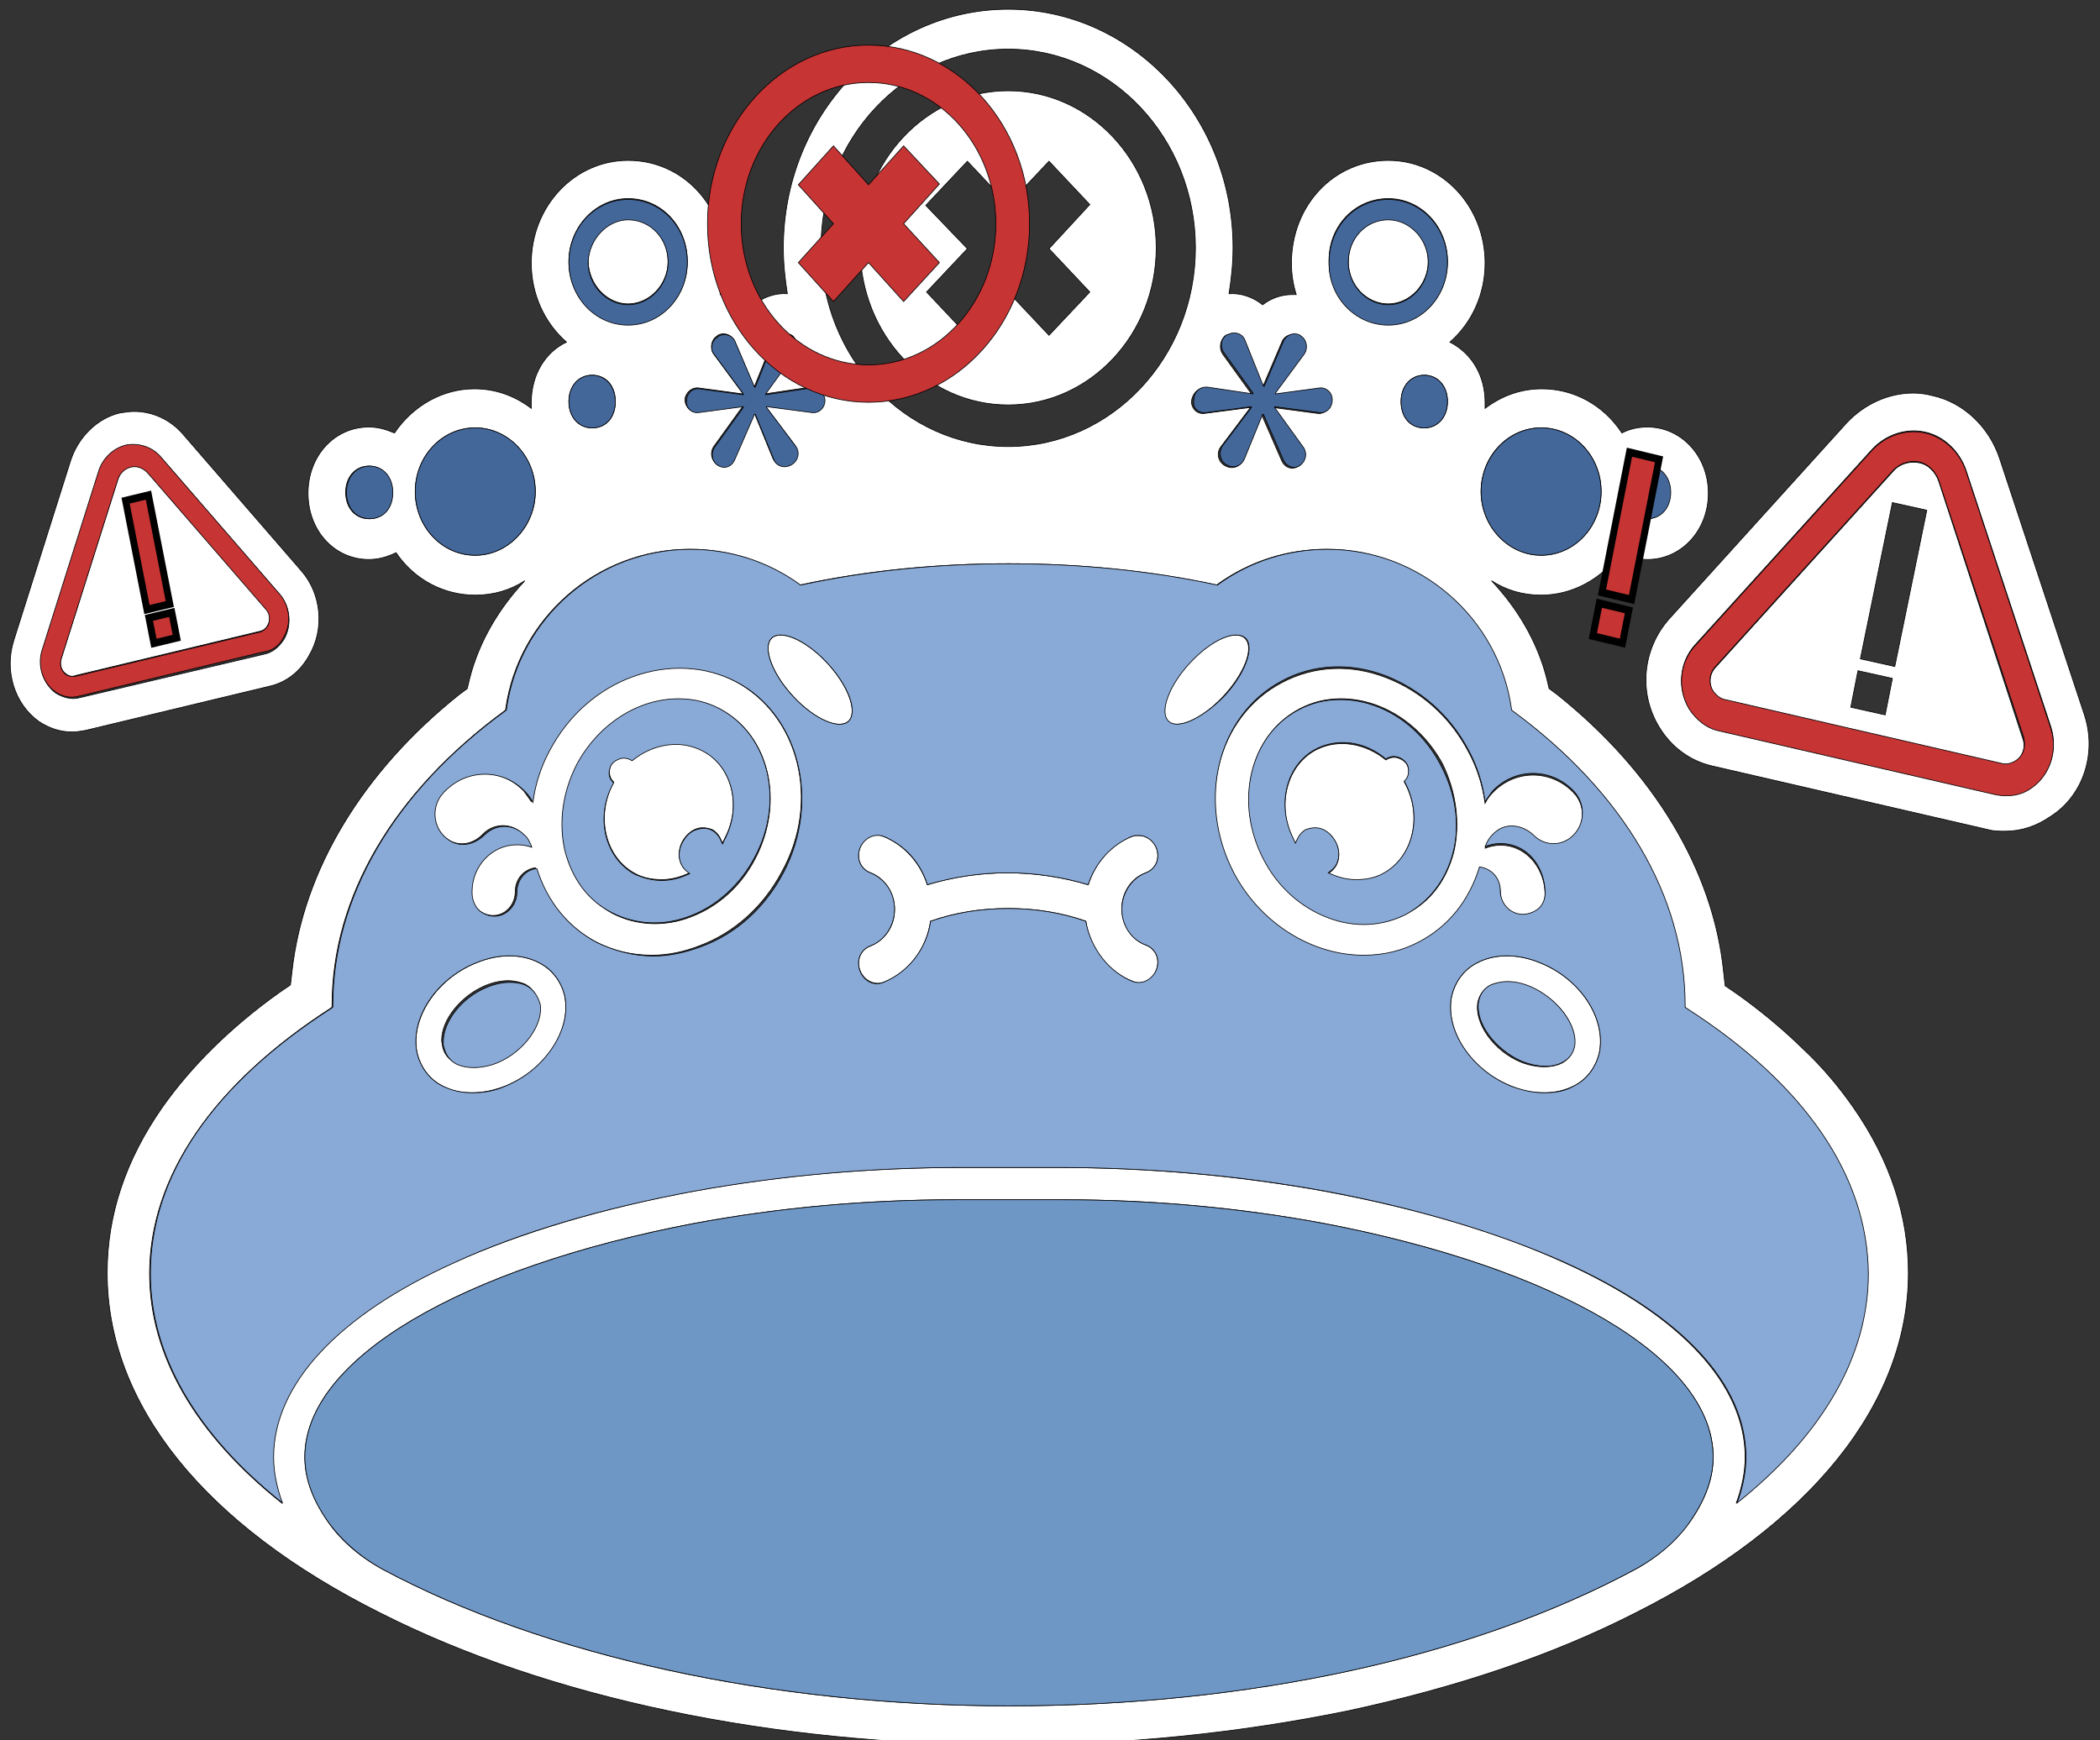 <svg width="3000" height="2487" xmlns="http://www.w3.org/2000/svg" xml:space="preserve" version="1.1">

 <rect width="100%" height="100%" fill="#333333" stroke="none"/>

 <g>
  <title>Layer 1</title>
  <g stroke="null" id="svg_1">
   <path stroke="null" id="svg_2" fill="#FFFFFF" d="m1778.629,912.344c-12.574,-13.348 -48.011,1.213 -78.875,33.976c-30.864,32.762 -44.581,69.165 -32.007,83.726c12.574,13.348 48.011,-1.213 78.875,-33.976c30.864,-32.762 45.724,-70.378 32.007,-83.726z" class="st0"/>
   <path stroke="null" id="svg_3" fill="#FFFFFF" d="m2006.108,1117.412c5.716,-4.854 8.002,-12.134 5.716,-19.415c-1.143,-7.281 -6.859,-12.134 -13.717,-14.561c-5.716,-2.427 -12.574,-1.213 -18.29,2.427c-29.721,-24.268 -68.587,-30.335 -99.451,-14.561c-42.295,21.842 -57.155,80.086 -33.15,127.409l3.429,7.281l3.429,-7.281c2.286,-4.854 6.859,-9.707 11.431,-12.134c6.859,-3.64 13.717,-3.64 21.719,-1.213c9.145,2.427 16.004,9.707 20.576,18.201c8.002,14.561 5.716,31.549 -5.716,41.256l-4.572,3.64l5.716,2.427c11.431,4.854 22.862,7.281 34.293,7.281c13.717,0 26.292,-3.64 37.723,-8.494c43.438,-24.268 58.299,-83.726 30.864,-132.263c0,0 0,0 0,0z" class="st0"/>
   <path stroke="null" id="svg_4" fill="#FFFFFF" d="m1636.884,1247.248c10.288,-3.64 17.147,-13.348 17.147,-24.268c0,-16.988 -12.574,-29.122 -27.435,-29.122c-3.429,0 -5.716,0 -9.145,1.213c-29.721,10.921 -52.583,36.403 -62.871,69.165c-36.579,-10.921 -75.445,-16.988 -115.454,-16.988c-40.009,0 -78.875,6.067 -114.311,16.988c-10.288,-31.549 -33.15,-57.031 -62.871,-69.165c-17.147,-7.281 -35.436,7.281 -35.436,27.909c0,10.921 6.859,20.628 17.147,24.268c19.433,7.281 34.293,27.909 34.293,52.177c0,24.268 -13.717,43.683 -34.293,52.177c-10.288,3.64 -17.147,13.348 -17.147,24.268c0,19.415 18.29,33.976 35.436,27.909c35.436,-13.348 61.728,-47.323 67.443,-87.366c34.293,-12.134 72.016,-18.201 110.882,-18.201c38.866,0 76.588,6.067 110.882,18.201c5.716,40.043 32.007,72.805 67.443,86.153c17.147,7.281 35.436,-7.281 35.436,-27.909c0,-10.921 -6.859,-20.628 -17.147,-24.268c-19.433,-7.281 -34.293,-27.909 -34.293,-52.177c0,-23.055 13.717,-43.683 34.293,-50.964z" class="st0"/>
   <path stroke="null" id="svg_5" fill="#FFFFFF" d="m770.407,1375.871c-25.148,-13.348 -58.299,-13.348 -90.306,0c-57.155,23.055 -93.735,80.086 -84.59,127.409c4.572,20.628 17.147,38.829 36.579,48.537c12.574,7.281 26.292,9.707 42.295,9.707c16.004,0 32.007,-3.64 48.011,-9.707c57.155,-23.055 93.735,-78.872 84.59,-127.409c-4.572,-21.842 -18.29,-38.829 -36.579,-48.537zm-62.871,140.757l0,0c-21.719,8.494 -43.438,9.707 -58.299,1.213c-9.145,-4.854 -14.86,-12.134 -17.147,-23.055c0,-2.427 -1.143,-4.854 -1.143,-8.494c0,-29.122 27.435,-63.098 61.728,-77.659c11.431,-4.854 22.862,-7.281 33.15,-7.281c9.145,0 18.29,2.427 24.005,4.854c9.145,4.854 14.86,12.134 17.147,23.055c8.002,31.549 -20.576,71.592 -59.442,87.366z" class="st0"/>
   <path stroke="null" id="svg_6" fill="#FFFFFF" d="m2143.281,1275.157c0,25.482 26.292,43.683 51.44,27.909c8.002,-4.854 12.574,-14.561 12.574,-24.268c0,-30.335 -17.147,-58.244 -44.581,-67.952c-14.86,-4.854 -28.578,-3.64 -41.152,1.213c0,-1.213 1.143,-1.213 1.143,-2.427c3.429,-8.494 9.145,-15.774 18.29,-21.842c16.004,-10.921 36.579,-6.067 50.297,8.494c16.004,15.774 41.152,15.774 57.155,-1.213c16.004,-16.988 16.004,-43.683 1.143,-60.671c0,0 -1.143,0 -1.143,-1.213c0,0 0,-1.213 -1.143,-1.213c-32.007,-32.762 -83.447,-32.762 -115.454,1.213c-4.572,4.854 -8.002,9.707 -10.288,14.561c-3.429,-25.482 -11.431,-50.964 -24.005,-74.019c-26.292,-49.75 -67.443,-86.153 -117.74,-105.568c-50.297,-19.415 -102.88,-16.988 -148.604,7.281c-92.592,48.537 -123.456,171.092 -68.587,274.233c37.723,71.592 110.882,117.702 185.184,117.702c28.578,0 56.012,-7.281 80.018,-19.415c41.152,-21.842 70.873,-58.244 85.733,-105.568c16.004,0 29.721,14.561 29.721,32.762zm-66.3,-58.244c-10.288,40.043 -33.15,71.592 -67.443,88.58c-33.15,16.988 -73.159,19.415 -110.882,4.854c-38.866,-14.561 -72.016,-44.897 -92.592,-83.726c-42.295,-81.299 -20.576,-175.946 50.297,-213.562c18.29,-9.707 37.723,-14.561 59.442,-14.561c58.299,0 114.311,36.403 145.175,93.433c19.433,40.043 25.148,84.939 16.004,124.982z" class="st0"/>
   <path stroke="null" id="svg_7" fill="#FFFFFF" d="m1049.326,973.015c-44.581,-23.055 -97.164,-26.695 -147.461,-7.281c-50.297,18.201 -92.592,55.817 -118.883,105.568c-12.574,24.268 -20.576,48.537 -24.005,74.019c-3.429,-4.854 -6.859,-9.707 -10.288,-14.561c-32.007,-33.976 -83.447,-33.976 -115.454,-1.213c0,0 0,1.213 -1.143,1.213c0,0 -1.143,0 -1.143,1.213c-18.29,20.628 -13.717,57.031 13.717,70.378c16.004,7.281 33.15,2.427 45.724,-10.921c16.004,-15.774 41.152,-15.774 57.155,1.213c4.572,4.854 6.859,9.707 9.145,14.561c0,1.213 1.143,1.213 1.143,2.427c-6.859,-2.427 -13.717,-3.64 -21.719,-3.64c-35.436,0 -62.871,30.335 -64.014,66.738l0,2.427c0,10.921 4.572,21.842 14.86,27.909c24.005,14.561 49.154,-3.64 49.154,-29.122c0,-18.201 12.574,-31.549 28.578,-33.976c14.86,46.11 44.581,83.726 85.733,105.568c25.148,13.348 52.583,19.415 81.161,19.415c22.862,0 45.724,-4.854 67.443,-13.348c49.154,-18.201 91.449,-55.817 117.74,-105.568c56.012,-100.714 25.148,-224.483 -67.443,-273.019zm29.721,253.605c-20.576,40.043 -53.726,69.165 -92.592,83.726c-37.723,14.561 -77.731,12.134 -110.882,-4.854c-33.15,-18.201 -57.155,-48.537 -67.443,-88.58c-10.288,-40.043 -3.429,-84.939 17.147,-123.769c29.721,-57.031 86.876,-93.433 145.175,-93.433c21.719,0 41.152,4.854 59.442,14.561c68.587,36.403 91.449,131.049 49.154,212.349z" class="st0"/>
   <path stroke="null" id="svg_8" fill="#FFFFFF" d="m1101.909,912.344c-12.574,13.348 1.143,50.964 32.007,83.726c30.864,32.762 65.157,47.323 78.875,33.976c12.574,-13.348 -1.143,-50.964 -32.007,-83.726s-66.3,-47.323 -78.875,-33.976z" class="st0"/>
   <path stroke="null" id="svg_9" fill="#FFFFFF" d="m1440.269,578.654c116.597,0 211.475,-100.714 211.475,-224.483c0,-123.769 -94.878,-224.483 -211.475,-224.483c-116.597,0 -211.475,100.714 -211.475,224.483c0,123.769 94.878,224.483 211.475,224.483zm-58.299,-348.252l58.299,61.884l58.299,-61.884l58.299,61.884l-58.299,63.098l58.299,61.884l-58.299,61.884l-58.299,-61.884l-58.299,61.884l-58.299,-61.884l58.299,-61.884l-59.442,-61.884l59.442,-63.098z" class="st0"/>
   <path stroke="null" id="svg_10" fill="#FFFFFF" d="m2575.377,1498.426c-28.578,-27.909 -60.585,-54.604 -94.878,-78.872l-16.004,-10.921l-2.286,-20.628c-14.86,-144.397 -99.451,-285.154 -237.767,-395.575l-11.431,-8.494l-3.429,-14.561c-13.717,-53.39 -42.295,-100.714 -78.875,-139.543c20.576,13.348 44.581,20.628 70.873,20.628c44.581,0 86.876,-23.055 113.168,-60.671c11.431,6.067 25.148,9.707 38.866,9.707c48.011,0 86.876,-41.256 86.876,-94.647s-38.866,-94.647 -86.876,-94.647c-12.574,0 -25.148,2.427 -36.579,8.494c-26.292,-40.043 -68.587,-63.098 -114.311,-63.098c-29.721,0 -57.155,9.707 -81.161,27.909c0,-2.427 0,-6.067 0,-8.494c0,-38.829 -19.433,-70.378 -50.297,-86.153c32.007,-27.909 50.297,-69.165 50.297,-112.848c0,-81.299 -61.728,-146.824 -138.316,-146.824c-77.731,0 -138.316,64.311 -138.316,146.824c0,15.774 2.286,30.335 6.859,44.897c-2.286,0 -3.429,0 -5.716,0c-14.86,0 -29.721,4.854 -42.295,14.561c-13.717,-10.921 -30.864,-16.988 -48.011,-15.774c3.429,-21.842 5.716,-43.683 5.716,-65.525c0,-188.08 -144.032,-340.971 -321.214,-340.971c-177.182,0 -321.214,152.891 -321.214,340.971c0,21.842 2.286,43.683 5.716,65.525c-17.147,-1.213 -34.293,4.854 -48.011,15.774c-12.574,-9.707 -27.435,-14.561 -42.295,-14.561c-2.286,0 -3.429,0 -5.716,0c4.572,-14.561 6.859,-30.335 6.859,-44.897c0,-82.513 -60.585,-146.824 -138.316,-146.824c-76.588,0 -138.316,65.525 -138.316,146.824c0,43.683 18.29,84.939 50.297,112.848c-30.864,14.561 -50.297,47.323 -50.297,86.153c0,2.427 0,4.854 0,8.494c-24.005,-18.201 -51.44,-27.909 -81.161,-27.909c-45.724,0 -88.019,24.268 -114.311,63.098c-11.431,-4.854 -22.862,-8.494 -36.579,-8.494c-49.154,0 -86.876,41.256 -86.876,94.647s37.723,94.647 86.876,94.647c13.717,0 26.292,-3.64 38.866,-9.707c26.292,38.829 68.587,60.671 113.168,60.671c26.292,0 50.297,-7.281 70.873,-20.628c-36.579,38.829 -65.157,86.153 -78.875,139.543l-3.429,14.561l-11.431,8.494c-138.316,110.421 -222.906,251.178 -238.91,395.575l-2.286,19.415l-16.004,10.921c-69.73,49.75 -125.742,105.568 -166.894,163.812c-52.583,75.232 -78.875,154.104 -78.875,236.617c0,188.08 138.316,360.386 390.943,486.581c240.053,121.342 558.98,188.08 896.198,188.08c166.894,0 330.359,-16.988 484.678,-48.537c153.177,-32.762 291.493,-78.872 410.376,-139.543c251.484,-126.196 390.943,-299.715 390.943,-486.581c0,-81.299 -26.292,-161.385 -78.875,-236.617c-19.433,-27.909 -43.438,-57.031 -72.016,-83.726zm-222.906,-832.406c19.433,0 33.15,15.774 33.15,37.616c0,21.842 -13.717,37.616 -33.15,37.616c-20.576,0 -33.15,-15.774 -33.15,-37.616c0,-21.842 13.717,-37.616 33.15,-37.616zm-1825.545,75.232c-19.433,0 -33.15,-15.774 -33.15,-37.616c0,-21.842 13.717,-37.616 33.15,-37.616c19.433,0 33.15,15.774 33.15,37.616c1.143,21.842 -12.574,37.616 -33.15,37.616zm1674.655,-129.836c48.011,0 85.733,41.256 85.733,91.007c0,49.75 -37.723,91.007 -85.733,91.007c-46.867,0 -85.733,-41.256 -85.733,-91.007c0,-50.964 38.866,-91.007 85.733,-91.007zm-218.334,-327.623c46.867,0 84.59,40.043 84.59,89.793c0,49.75 -37.723,89.793 -84.59,89.793c-46.867,0 -84.59,-40.043 -84.59,-89.793c-1.143,-49.75 36.579,-89.793 84.59,-89.793zm84.59,290.007c0,21.842 -13.717,37.616 -33.15,37.616c-20.576,0 -33.15,-15.774 -33.15,-37.616c0,-21.842 13.717,-37.616 33.15,-37.616c19.433,0 33.15,15.774 33.15,37.616zm-347.505,-19.415c1.143,0 2.286,0 2.286,0l65.157,9.707l0,-1.213l-41.152,-57.031c-5.716,-8.494 -3.429,-20.628 4.572,-26.695l1.143,0c9.145,-4.854 19.433,-1.213 24.005,8.494l26.292,65.525l1.143,0l27.435,-64.311c3.429,-9.707 14.86,-13.348 24.005,-8.494l1.143,1.213c9.145,4.854 11.431,18.201 4.572,25.482l-41.152,55.817l0,1.213l62.871,-8.494c10.288,-1.213 18.29,7.281 18.29,16.988c0,10.921 -9.145,19.415 -18.29,18.201l-64.014,-8.494l0,1.213l41.152,57.031c5.716,8.494 3.429,20.628 -4.572,25.482l0,0c-9.145,6.067 -19.433,2.427 -24.005,-7.281l-28.578,-65.525l-1.143,0l-26.292,64.311c-3.429,9.707 -14.86,13.348 -24.005,8.494l-2.286,-1.213c-9.145,-6.067 -11.431,-18.201 -4.572,-26.695l41.152,-54.604l0,-1.213l-65.157,8.494c-10.288,1.213 -18.29,-7.281 -18.29,-16.988c1.143,-10.921 9.145,-19.415 18.29,-19.415zm-280.062,-484.155c147.461,0 267.488,127.409 267.488,283.94c0,156.531 -120.026,283.94 -267.488,283.94c-147.461,0 -267.488,-127.409 -267.488,-283.94c0,-156.531 120.026,-283.94 267.488,-283.94zm-442.383,484.155l62.871,8.494l0,-1.213l-41.152,-55.817c-5.716,-8.494 -3.429,-20.628 4.572,-25.482l1.143,-1.213c9.145,-4.854 19.433,-1.213 24.005,8.494l27.435,64.311l1.143,0l26.292,-65.525c3.429,-9.707 14.86,-13.348 24.005,-8.494l1.143,0c9.145,4.854 11.431,16.988 4.572,26.695l-41.152,57.031l0,1.213l65.157,-9.707c0,0 1.143,0 2.286,0c9.145,0 17.147,7.281 17.147,18.201c0,10.921 -9.145,19.415 -18.29,16.988l-65.157,-8.494l0,1.213l41.152,54.604c5.716,8.494 4.572,20.628 -4.572,26.695l-2.286,1.213c-9.145,4.854 -19.433,1.213 -24.005,-8.494l-26.292,-64.311l-1.143,0l-28.578,65.525c-4.572,9.707 -16.004,13.348 -24.005,7.281l0,0c-8.002,-6.067 -10.288,-16.988 -4.572,-25.482l41.152,-57.031l0,-1.213l-64.014,8.494c-10.288,1.213 -18.29,-7.281 -18.29,-18.201c1.143,-8.494 9.145,-16.988 19.433,-15.774zm-100.594,-270.593c48.011,0 84.59,40.043 84.59,89.793c0,49.75 -37.723,89.793 -84.59,89.793c-46.867,0 -84.59,-40.043 -84.59,-89.793c0,-48.537 37.723,-89.793 84.59,-89.793zm-18.29,290.007c0,21.842 -12.574,37.616 -33.15,37.616c-19.433,0 -33.15,-15.774 -33.15,-37.616c0,-21.842 13.717,-37.616 33.15,-37.616c20.576,0 33.15,15.774 33.15,37.616zm-200.044,219.629c-48.011,0 -85.733,-41.256 -85.733,-91.007c0,-49.75 37.723,-91.007 85.733,-91.007c46.867,0 85.733,41.256 85.733,91.007c0,49.75 -38.866,91.007 -85.733,91.007zm1738.669,1376.018c-19.433,29.122 -48.011,54.604 -81.161,72.805c-234.337,126.196 -553.265,195.361 -895.054,195.361c-338.36,0 -664.146,-71.592 -895.054,-195.361c-33.15,-18.201 -61.728,-42.47 -81.161,-72.805c-19.433,-29.122 -29.721,-58.244 -29.721,-87.366c0,-140.757 225.193,-270.593 555.551,-333.69c123.456,-23.055 249.198,-33.976 373.797,-33.976l153.177,0c125.742,0 250.341,10.921 373.797,33.976c330.359,63.098 555.551,192.934 555.551,333.69c0,29.122 -10.288,58.244 -29.721,87.366zm62.871,-21.842c8.002,-21.842 12.574,-43.683 12.574,-65.525c0,-103.141 -91.449,-202.641 -258.343,-277.873c-94.878,-43.683 -211.475,-77.659 -341.79,-101.927c-126.885,-23.055 -254.913,-33.976 -382.942,-33.976l-137.173,0c-128.028,0 -257.2,10.921 -382.942,33.976c-130.314,24.268 -246.912,59.458 -341.79,101.927c-166.894,75.232 -258.343,173.519 -258.343,277.873c0,21.842 4.572,43.683 12.574,65.525c-123.456,-98.287 -188.613,-211.135 -188.613,-327.623c0,-138.33 90.306,-270.593 259.486,-379.8l1.143,-1.213l0,-2.427c0,-155.318 88.019,-304.568 246.912,-421.057l1.143,-1.213l0,-1.213c18.29,-129.836 130.314,-228.123 262.915,-228.123c56.012,0 109.738,16.988 155.463,49.75l1.143,1.213l1.143,0c96.021,-20.628 195.472,-30.335 297.208,-30.335c100.594,0 201.187,9.707 297.208,30.335l1.143,0l1.143,-1.213c45.724,-32.762 99.451,-49.75 155.463,-49.75c131.458,0 244.625,98.287 262.915,228.123l0,1.213l1.143,1.213c158.892,115.275 246.912,265.739 246.912,421.057l0,2.427l1.143,1.213c170.323,109.208 259.486,240.257 259.486,379.8c1.143,116.488 -64.014,229.336 -186.327,327.623z" class="st0"/>
   <path stroke="null" id="svg_11" fill="#FFFFFF" d="m1002.458,1071.302c-30.864,-15.774 -69.73,-10.921 -99.451,14.561c-5.716,-3.64 -11.431,-4.854 -18.29,-2.427c-6.859,2.427 -12.574,8.494 -13.717,14.561c-1.143,7.281 0,14.561 5.716,19.415c0,0 0,0 0,0c-26.292,48.537 -12.574,107.994 30.864,131.049c11.431,6.067 24.005,8.494 37.723,8.494c11.431,0 22.862,-2.427 34.293,-7.281l5.716,-2.427l-4.572,-3.64c-11.431,-8.494 -13.717,-26.695 -5.716,-41.256c4.572,-8.494 12.574,-15.774 20.576,-18.201c6.859,-2.427 14.86,-1.213 21.719,1.213c4.572,2.427 9.145,7.281 11.431,12.134l3.429,7.281l3.429,-7.281c25.148,-47.323 9.145,-104.354 -33.15,-126.196z" class="st0"/>
   <path stroke="null" id="svg_12" fill="#FFFFFF" d="m1983.246,434.257c30.864,0 57.155,-27.909 57.155,-60.671c0,-32.762 -26.292,-60.671 -57.155,-60.671c-32.007,0 -57.155,26.695 -57.155,60.671c0,33.976 26.292,60.671 57.155,60.671z" class="st0"/>
   <path stroke="null" id="svg_13" fill="#FFFFFF" d="m897.292,434.257c30.864,0 57.155,-27.909 57.155,-60.671c0,-33.976 -25.148,-60.671 -57.155,-60.671c-30.864,0 -57.155,27.909 -57.155,60.671c1.143,33.976 27.435,60.671 57.155,60.671z" class="st0"/>
   <path stroke="null" id="svg_14" fill="#FFFFFF" d="m2200.437,1375.871c-32.007,-13.348 -65.157,-13.348 -90.306,0c-19.433,9.707 -32.007,27.909 -36.579,48.537c-9.145,48.537 27.435,104.354 84.59,127.409c16.004,7.281 32.007,9.707 48.011,9.707c16.004,0 29.721,-3.64 42.295,-9.707c19.433,-9.707 32.007,-27.909 36.579,-48.537c9.145,-48.537 -27.435,-104.354 -84.59,-127.409zm48.011,120.129c-2.286,9.707 -8.002,18.201 -17.147,23.055c-14.86,7.281 -36.579,7.281 -58.299,-1.213c-38.866,-15.774 -67.443,-55.817 -61.728,-86.153c2.286,-9.707 8.002,-18.201 17.147,-23.055c6.859,-3.64 14.86,-4.854 24.005,-4.854c10.288,0 21.719,2.427 33.15,7.281c40.009,15.774 68.587,54.604 62.871,84.939z" class="st0"/>
   <path stroke="null" id="svg_15" fill="#44679A" d="m678.958,611.416c-48.011,0 -85.733,41.256 -85.733,91.007c0,49.75 37.723,91.007 85.733,91.007c46.867,0 85.733,-41.256 85.733,-91.007c0,-50.964 -38.866,-91.007 -85.733,-91.007z" class="st1"/>
   <path stroke="null" id="svg_16" fill="#44679A" d="m812.702,573.8c0,21.842 13.717,37.616 33.15,37.616c20.576,0 33.15,-15.774 33.15,-37.616c0,-21.842 -13.717,-37.616 -33.15,-37.616c-19.433,0 -33.15,15.774 -33.15,37.616z" class="st1"/>
   <path stroke="null" id="svg_17" fill="#44679A" d="m897.292,464.592c46.867,0 84.59,-40.043 84.59,-89.793c0,-50.964 -37.723,-89.793 -84.59,-89.793c-46.867,0 -84.59,40.043 -84.59,89.793c0,49.75 37.723,89.793 84.59,89.793zm0,-150.464c32.007,0 57.155,26.695 57.155,60.671c0,32.762 -26.292,60.671 -57.155,60.671c-30.864,0 -57.155,-27.909 -57.155,-60.671c1.143,-32.762 27.435,-60.671 57.155,-60.671z" class="st1"/>
   <path stroke="null" id="svg_18" fill="#44679A" d="m997.886,589.574l64.014,-8.494l0,1.213l-41.152,57.031c-5.716,8.494 -3.429,20.628 4.572,25.482l0,0c9.145,6.067 19.433,2.427 24.005,-7.281l28.578,-65.525l1.143,0l26.292,64.311c3.429,9.707 14.86,13.348 24.005,8.494l2.286,-1.213c9.145,-6.067 11.431,-18.201 4.572,-26.695l-41.152,-54.604l0,-1.213l65.157,8.494c10.288,1.213 18.29,-7.281 18.29,-16.988c0,-9.707 -8.002,-18.201 -17.147,-18.201c-1.143,0 -2.286,0 -2.286,0l-65.157,9.707l0,-1.213l41.152,-57.031c5.716,-8.494 3.429,-20.628 -4.572,-26.695l-1.143,0c-9.145,-4.854 -19.433,-1.213 -24.005,8.494l-26.292,65.525l-1.143,0l-27.435,-64.311c-3.429,-9.707 -14.86,-13.348 -24.005,-8.494l-1.143,1.213c-9.145,4.854 -11.431,18.201 -4.572,25.482l41.152,55.817l0,1.213l-62.871,-8.494c-10.288,-1.213 -18.29,7.281 -18.29,16.988c-1.143,9.707 6.859,18.201 17.147,16.988z" class="st1"/>
   <path stroke="null" id="svg_19" fill="#44679A" d="m528.068,666.02c-19.433,0 -33.15,15.774 -33.15,37.616c0,21.842 13.717,37.616 33.15,37.616c20.576,0 33.15,-15.774 33.15,-37.616c0,-21.842 -13.717,-37.616 -33.15,-37.616z" class="st1"/>
   <path stroke="null" id="svg_20" fill="#44679A" d="m2201.58,793.429c48.011,0 85.733,-41.256 85.733,-91.007c0,-49.75 -37.723,-91.007 -85.733,-91.007c-46.867,0 -85.733,41.256 -85.733,91.007c0,49.75 38.866,91.007 85.733,91.007z" class="st1"/>
   <path stroke="null" id="svg_21" fill="#44679A" d="m2001.536,573.8c0,21.842 12.574,37.616 33.15,37.616c19.433,0 33.15,-15.774 33.15,-37.616c0,-21.842 -13.717,-37.616 -33.15,-37.616c-19.433,0 -33.15,15.774 -33.15,37.616z" class="st1"/>
   <path stroke="null" id="svg_22" fill="#44679A" d="m1983.246,464.592c46.867,0 84.59,-40.043 84.59,-89.793c0,-49.75 -37.723,-89.793 -84.59,-89.793c-48.011,0 -84.59,40.043 -84.59,89.793c-1.143,49.75 37.723,89.793 84.59,89.793zm0,-150.464c30.864,0 57.155,27.909 57.155,60.671c0,32.762 -26.292,60.671 -57.155,60.671c-30.864,0 -57.155,-27.909 -57.155,-60.671c0,-33.976 25.148,-60.671 57.155,-60.671z" class="st1"/>
   <path stroke="null" id="svg_23" fill="#44679A" d="m1722.617,589.574l65.157,-8.494l0,1.213l-41.152,54.604c-5.716,8.494 -4.572,20.628 4.572,26.695l2.286,1.213c9.145,4.854 19.433,1.213 24.005,-8.494l26.292,-64.311l1.143,0l28.578,65.525c4.572,9.707 16.004,13.348 24.005,7.281l0,0c8.002,-6.067 10.288,-16.988 4.572,-25.482l-41.152,-57.031l0,-1.213l64.014,8.494c10.288,1.213 18.29,-7.281 18.29,-18.201c0,-10.921 -9.145,-18.201 -18.29,-16.988l-62.871,8.494l0,-1.213l41.152,-55.817c5.716,-8.494 3.429,-20.628 -4.572,-25.482l-1.143,-1.213c-9.145,-4.854 -19.433,-1.213 -24.005,8.494l-27.435,64.311l-1.143,0l-26.292,-65.525c-3.429,-9.707 -14.86,-13.348 -24.005,-8.494l-1.143,0c-9.145,4.854 -11.431,16.988 -4.572,26.695l41.152,57.031l0,1.213l-65.157,-9.707c0,0 -1.143,0 -2.286,0c-9.145,0 -17.147,7.281 -17.147,18.201c-2.286,12.134 6.859,19.415 17.147,18.201z" class="st1"/>
   <path stroke="null" id="svg_24" fill="#44679A" d="m2353.613,741.252c19.433,0 33.15,-15.774 33.15,-37.616c0,-21.842 -13.717,-37.616 -33.15,-37.616c-19.433,0 -33.15,15.774 -33.15,37.616c-1.143,21.842 12.574,37.616 33.15,37.616z" class="st1"/>
   <path stroke="null" id="svg_25" fill="#6F97C6" d="m1891.797,1748.391c-123.456,-23.055 -249.198,-33.976 -373.797,-33.976l-153.177,0c-125.742,0 -250.341,10.921 -373.797,33.976c-330.359,63.098 -555.551,192.934 -555.551,333.69c0,29.122 10.288,58.244 29.721,87.366c19.433,29.122 48.011,54.604 81.161,72.805c230.908,123.769 557.837,195.361 895.054,195.361c342.933,0 660.717,-69.165 895.054,-195.361c33.15,-18.201 61.728,-42.47 81.161,-72.805c19.433,-29.122 29.721,-58.244 29.721,-87.366c0,-141.97 -226.336,-270.593 -555.551,-333.69z" class="st2"/>
   <path stroke="null" id="svg_26" fill="#89A9D6" d="m752.117,1408.633c-6.859,-3.64 -14.86,-4.854 -24.005,-4.854c-10.288,0 -21.719,2.427 -33.15,7.281c-35.436,14.561 -61.728,48.537 -61.728,77.659c0,3.64 0,6.067 1.143,8.494c2.286,9.707 8.002,18.201 17.147,23.055c14.86,7.281 36.579,7.281 58.299,-1.213l0,0c38.866,-15.774 67.443,-55.817 61.728,-84.939c-4.572,-13.348 -10.288,-20.628 -19.433,-25.482z" class="st3"/>
   <path stroke="null" id="svg_27" fill="#89A9D6" d="m1028.75,1013.058c-18.29,-9.707 -37.723,-14.561 -59.442,-14.561c-58.299,0 -114.311,36.403 -145.175,93.433c-20.576,40.043 -26.292,83.726 -17.147,123.769c10.288,40.043 33.15,71.592 67.443,88.58c33.15,16.988 73.159,19.415 110.882,4.854c38.866,-14.561 72.016,-44.897 92.592,-83.726c43.438,-80.086 20.576,-174.732 -49.154,-212.349zm6.859,185.653l-3.429,7.281l-3.429,-7.281c-2.286,-4.854 -6.859,-9.707 -11.431,-12.134c-6.859,-3.64 -13.717,-3.64 -21.719,-1.213c-9.145,2.427 -16.004,9.707 -20.576,18.201c-8.002,14.561 -5.716,31.549 5.716,41.256l4.572,3.64l-5.716,2.427c-11.431,4.854 -22.862,7.281 -34.293,7.281c-13.717,0 -26.292,-3.64 -37.723,-8.494c-43.438,-23.055 -58.299,-82.513 -30.864,-131.049c0,0 0,0 0,0c-5.716,-4.854 -8.002,-12.134 -5.716,-19.415c1.143,-7.281 6.859,-12.134 13.717,-14.561c5.716,-2.427 12.574,-1.213 18.29,2.427c29.721,-24.268 68.587,-30.335 99.451,-14.561c42.295,20.628 58.299,77.659 33.15,126.196z" class="st3"/>
   <path stroke="null" id="svg_28" fill="#89A9D6" d="m1914.659,999.71c-21.719,0 -41.152,4.854 -59.442,14.561c-69.73,36.403 -92.592,132.263 -50.297,213.562c20.576,40.043 53.726,69.165 92.592,83.726c37.723,14.561 77.731,12.134 110.882,-4.854c33.15,-18.201 57.155,-48.537 67.443,-88.58c10.288,-40.043 3.429,-84.939 -17.147,-123.769c-29.721,-58.244 -85.733,-94.647 -144.032,-94.647zm60.585,248.751c-11.431,6.067 -24.005,8.494 -37.723,8.494c-11.431,0 -22.862,-2.427 -34.293,-7.281l-5.716,-2.427l4.572,-3.64c11.431,-8.494 13.717,-26.695 5.716,-41.256c-4.572,-8.494 -12.574,-15.774 -20.576,-18.201c-6.859,-2.427 -14.86,-1.213 -21.719,1.213c-4.572,2.427 -9.145,7.281 -11.431,12.134l-3.429,7.281l-3.429,-7.281c-24.005,-48.537 -9.145,-105.568 33.15,-127.409c30.864,-15.774 69.73,-10.921 99.451,14.561c5.716,-3.64 11.431,-4.854 18.29,-2.427c6.859,2.427 12.574,8.494 13.717,14.561c1.143,7.281 0,14.561 -5.716,19.415c0,0 0,0 0,0c27.435,49.75 12.574,109.208 -30.864,132.263z" class="st3"/>
   <path stroke="null" id="svg_29" fill="#89A9D6" d="m2186.719,1409.846c-11.431,-4.854 -22.862,-7.281 -33.15,-7.281c-9.145,0 -18.29,2.427 -24.005,4.854c-9.145,4.854 -14.86,12.134 -17.147,23.055c-5.716,30.335 22.862,69.165 61.728,86.153c21.719,8.494 43.438,9.707 58.299,1.213c9.145,-4.854 14.86,-12.134 17.147,-23.055c4.572,-29.122 -24.005,-67.952 -62.871,-84.939z" class="st3"/>
   <path stroke="null" id="svg_30" fill="#89A9D6" d="m2408.483,1440.182l-1.143,-1.213l0,-2.427c0,-155.318 -88.019,-304.568 -246.912,-421.057l-1.143,-1.213l0,-1.213c-18.29,-129.836 -130.314,-228.123 -262.915,-228.123c-56.012,0 -109.738,16.988 -155.463,49.75l-1.143,1.213l-1.143,0c-96.021,-20.628 -195.472,-30.335 -297.208,-30.335c-101.737,0 -201.187,9.707 -297.208,30.335l-1.143,0l-1.143,-1.213c-45.724,-32.762 -99.451,-49.75 -155.463,-49.75c-132.601,0 -244.625,98.287 -262.915,228.123l0,1.213l-1.143,1.213c-158.892,115.275 -246.912,265.739 -246.912,421.057l0,2.427l-1.143,1.213c-170.323,109.208 -259.486,240.257 -259.486,379.8c0,116.488 65.157,229.336 188.613,327.623c-8.002,-21.842 -12.574,-43.683 -12.574,-65.525c0,-103.141 91.449,-202.641 258.343,-277.873c94.878,-43.683 211.475,-77.659 341.79,-101.927c126.885,-23.055 254.913,-33.976 382.942,-33.976l137.173,0c128.028,0 257.2,10.921 382.942,33.976c130.314,24.268 246.912,59.458 341.79,101.927c166.894,75.232 258.343,173.519 258.343,277.873c0,21.842 -4.572,43.683 -12.574,65.525c123.456,-98.287 187.47,-211.135 187.47,-327.623c-1.143,-139.543 -90.306,-270.593 -260.629,-379.8zm-1686.086,111.635c-16.004,7.281 -32.007,9.707 -48.011,9.707c-16.004,0 -29.721,-3.64 -42.295,-9.707c-19.433,-9.707 -32.007,-27.909 -36.579,-48.537c-9.145,-48.537 27.435,-104.354 84.59,-127.409c32.007,-13.348 65.157,-13.348 90.306,0c19.433,9.707 32.007,27.909 36.579,48.537c9.145,47.323 -28.578,104.354 -84.59,127.409zm396.659,-304.568c-26.292,49.75 -67.443,87.366 -117.74,105.568c-22.862,8.494 -45.724,13.348 -67.443,13.348c-28.578,0 -56.012,-7.281 -81.161,-19.415c-41.152,-21.842 -70.873,-58.244 -85.733,-105.568c-16.004,1.213 -28.578,15.774 -28.578,33.976c0,24.268 -25.148,43.683 -49.154,29.122c-9.145,-4.854 -14.86,-16.988 -14.86,-27.909l0,-2.427c0,-36.403 28.578,-66.738 64.014,-66.738c8.002,0 14.86,1.213 21.719,3.64c-1.143,-1.213 -1.143,-1.213 -1.143,-2.427c-2.286,-4.854 -4.572,-10.921 -9.145,-14.561c-16.004,-16.988 -41.152,-16.988 -57.155,-1.213c-12.574,12.134 -29.721,18.201 -45.724,10.921c-28.578,-13.348 -33.15,-49.75 -13.717,-70.378c0,0 0,0 1.143,-1.213c0,0 0,-1.213 1.143,-1.213c32.007,-32.762 83.447,-32.762 115.454,1.213c4.572,4.854 8.002,9.707 10.288,14.561c3.429,-25.482 11.431,-50.964 24.005,-74.019c26.292,-49.75 68.587,-87.366 118.883,-105.568c50.297,-18.201 102.88,-15.774 147.461,7.281c90.306,47.323 121.17,171.092 67.443,273.019zm93.735,-217.202c-12.574,13.348 -48.011,-1.213 -78.875,-33.976c-30.864,-32.762 -44.581,-70.378 -32.007,-83.726c12.574,-13.348 48.011,1.213 78.875,33.976s44.581,69.165 32.007,83.726zm424.094,320.343c10.288,3.64 17.147,13.348 17.147,24.268c0,19.415 -18.29,33.976 -35.436,27.909c-34.293,-13.348 -60.585,-47.323 -67.443,-86.153c-34.293,-12.134 -72.016,-18.201 -110.882,-18.201c-38.866,0 -76.588,6.067 -110.882,18.201c-5.716,40.043 -32.007,72.805 -67.443,87.366c-17.147,7.281 -35.436,-7.281 -35.436,-27.909c0,-10.921 6.859,-20.628 17.147,-24.268c19.433,-7.281 34.293,-27.909 34.293,-52.177c0,-24.268 -13.717,-43.683 -34.293,-52.177c-10.288,-3.64 -17.147,-13.348 -17.147,-24.268c0,-19.415 18.29,-33.976 35.436,-27.909c29.721,12.134 52.583,36.403 62.871,69.165c36.579,-10.921 75.445,-16.988 114.311,-16.988c40.009,0 78.875,6.067 115.454,16.988c10.288,-31.549 33.15,-57.031 62.871,-69.165c3.429,-1.213 5.716,-1.213 9.145,-1.213c13.717,0 27.435,12.134 27.435,29.122c0,10.921 -6.859,20.628 -17.147,24.268c-19.433,7.281 -34.293,27.909 -34.293,52.177c0,23.055 13.717,43.683 34.293,50.964zm32.007,-320.343c-12.574,-13.348 1.143,-50.964 32.007,-83.726c30.864,-32.762 65.157,-47.323 78.875,-33.976c12.574,13.348 -1.143,50.964 -32.007,83.726c-32.007,31.549 -66.3,47.323 -78.875,33.976zm358.936,315.489c-25.148,13.348 -51.44,19.415 -80.018,19.415c-74.302,0 -147.461,-46.11 -185.184,-117.702c-53.726,-103.141 -22.862,-225.696 68.587,-274.233c44.581,-24.268 98.307,-26.695 148.604,-7.281c49.154,19.415 91.449,55.817 117.74,105.568c12.574,23.055 20.576,48.537 24.005,74.019c3.429,-4.854 6.859,-9.707 10.288,-14.561c32.007,-33.976 83.447,-33.976 115.454,-1.213c0,0 1.143,1.213 1.143,1.213c0,0 0,0 1.143,1.213c14.86,16.988 14.86,43.683 -1.143,60.671c-16.004,16.988 -41.152,16.988 -57.155,1.213c-13.717,-13.348 -34.293,-18.201 -50.297,-8.494c-9.145,6.067 -14.86,13.348 -18.29,21.842c0,1.213 -1.143,1.213 -1.143,2.427c12.574,-4.854 26.292,-6.067 41.152,-1.213c27.435,8.494 44.581,37.616 44.581,67.952c0,9.707 -4.572,19.415 -12.574,24.268c-25.148,15.774 -51.44,-2.427 -51.44,-27.909c0,-18.201 -12.574,-31.549 -29.721,-33.976c-14.86,48.537 -44.581,84.939 -85.733,106.781zm257.2,157.745c-4.572,20.628 -17.147,38.829 -36.579,48.537c-12.574,7.281 -26.292,9.707 -42.295,9.707c-16.004,0 -32.007,-3.64 -48.011,-9.707c-56.012,-23.055 -93.735,-78.872 -84.59,-127.409c4.572,-20.628 17.147,-38.829 36.579,-48.537c25.148,-13.348 58.299,-13.348 90.306,0c57.155,23.055 93.735,78.872 84.59,127.409z" class="st3"/>
   <path stroke="null" id="svg_31" fill="#FFFFFF" d="m2977.751,1021.552l-121.17,-366.453c-14.86,-44.897 -51.44,-80.086 -96.021,-89.793c-9.145,-2.427 -18.29,-3.64 -27.435,-3.64c-35.436,0 -69.73,15.774 -94.878,42.47l-253.77,280.3c-37.723,42.47 -44.581,105.568 -13.717,155.318c17.147,27.909 43.438,47.323 74.302,54.604l394.373,91.007c8.002,2.427 17.147,2.427 25.148,2.427c22.862,0 44.581,-7.281 64.014,-20.628c46.867,-29.122 67.443,-89.793 49.154,-145.61zm-75.445,103.141c-14.86,10.921 -33.15,13.348 -51.44,9.707l-394.373,-91.007c-18.29,-3.64 -33.15,-15.774 -43.438,-31.549c-17.147,-27.909 -13.717,-65.525 8.002,-89.793l253.77,-280.3c19.433,-20.628 48.011,-30.335 75.445,-24.268c27.435,6.067 49.154,27.909 58.299,54.604l121.17,366.453c10.288,32.762 -1.143,67.952 -27.435,86.153z" class="st0"/>
   <path stroke="null" id="svg_32" fill="#FFFFFF" d="m2769.705,687.862c-4.572,-13.348 -14.86,-24.268 -28.578,-26.695c-12.574,-2.427 -27.435,1.213 -36.579,12.134l-253.77,280.3c-9.145,9.707 -10.288,24.268 -3.429,35.189c3.429,6.067 10.288,10.921 17.147,12.134l394.373,91.007c6.859,1.213 13.717,0 20.576,-3.64c10.288,-7.281 14.86,-20.628 10.288,-32.762l-120.026,-367.666zm-76.588,333.69l-49.154,-10.921l10.288,-52.177l49.154,10.921l-10.288,52.177zm13.717,-69.165l-49.154,-10.921l45.724,-223.269l49.154,10.921l-45.724,223.269z" class="st0"/>
   <path stroke="null" id="svg_33" fill="#C63434" d="m2808.571,673.3c-9.145,-27.909 -32.007,-48.537 -58.299,-54.604c-27.435,-6.067 -56.012,3.64 -75.445,24.268l-253.77,280.3c-21.719,24.268 -25.148,60.671 -8.002,89.793c10.288,15.774 25.148,27.909 43.438,31.549l394.373,91.007c18.29,3.64 36.579,1.213 51.44,-9.707c26.292,-18.201 37.723,-53.39 27.435,-84.939l-121.17,-367.666zm70.873,413.776c-5.716,3.64 -13.717,6.067 -20.576,3.64l-394.373,-91.007c-6.859,-1.213 -12.574,-6.067 -17.147,-12.134c-6.859,-10.921 -5.716,-25.482 3.429,-35.189l253.77,-280.3c9.145,-9.707 22.862,-14.561 36.579,-12.134c12.574,2.427 24.005,13.348 28.578,26.695l121.17,366.453c3.429,13.348 0,26.695 -11.431,33.976z" class="st4"/>
   <rect stroke="null" id="svg_34" fill="#C63434" height="4.4" width="18.8" class="st4" transform="matrix(2.089 -10.657 9.607 2.317 -724.525 28526.5)" y="-239.811" x="2545.211"/>
   <rect stroke="null" id="svg_35" fill="#C63434" height="4.4" width="4.4" class="st4" transform="matrix(2.089 -10.657 9.607 2.317 -868.741 28606.3)" y="-227.111" x="2549.611"/>
   <path stroke="null" id="svg_36" fill="#FFFFFF" d="m211.406,675.176c-5.899,-7.634 -15.73,-9.815 -24.578,-8.725c-8.848,2.181 -15.73,8.725 -18.679,18.54l-80.617,255.193c-2.949,8.725 0,18.54 6.882,22.902c3.933,3.272 8.848,4.362 13.764,2.181l263.479,-63.253c4.916,-1.091 8.848,-4.362 10.814,-8.725c4.916,-7.634 3.933,-17.449 -1.966,-23.993l-169.099,-194.121zm-32.443,39.261l32.443,-7.634l30.477,154.861l-32.443,7.634l-30.477,-154.861zm40.308,203.937l-6.882,-35.989l32.443,-7.634l6.882,35.989l-32.443,7.634z" class="st0"/>
   <path stroke="null" id="svg_37" fill="#FFFFFF" d="m441.458,936.913c22.612,-38.17 17.696,-88.336 -10.814,-121.053l-169.099,-195.212c-17.696,-20.721 -43.258,-32.717 -69.802,-32.717c-6.882,0 -13.764,1.091 -20.646,2.181c-32.443,7.634 -59.971,34.898 -70.785,69.796l-80.617,255.193c-13.764,43.623 0.983,90.517 35.393,115.6c14.747,9.815 30.477,15.268 48.173,15.268c5.899,0 12.781,-1.091 18.679,-2.181l263.479,-63.253c23.595,-5.453 43.258,-20.721 56.038,-43.623zm-327.383,59.981c-11.798,3.272 -23.595,0 -34.41,-6.543c-17.696,-13.087 -25.561,-37.079 -18.679,-58.891l80.617,-255.193c5.899,-19.63 20.646,-33.808 39.325,-38.17c17.696,-4.362 37.359,2.181 50.14,17.449l169.099,195.212c14.747,17.449 16.713,42.532 5.899,62.162c-6.882,10.906 -16.713,19.63 -28.511,21.811l-263.479,62.162z" class="st0"/>
   <path stroke="null" id="svg_38" fill="#C63434" d="m405.083,910.739c11.798,-19.63 8.848,-45.804 -5.899,-62.162l-169.099,-195.212c-12.781,-15.268 -32.443,-20.721 -50.14,-17.449c-17.696,4.362 -33.426,18.54 -39.325,38.17l-80.617,255.193c-6.882,21.811 0.983,46.895 18.679,58.891c9.831,7.634 22.612,9.815 34.41,6.543l263.479,-63.253c11.798,-1.091 22.612,-8.725 28.511,-20.721zm-22.612,-16.359c-2.949,4.362 -6.882,7.634 -10.814,8.725l-263.479,63.253c-4.916,1.091 -9.831,0 -13.764,-2.181c-6.882,-5.453 -9.831,-14.177 -6.882,-22.902l80.617,-255.193c2.949,-9.815 9.831,-16.359 18.679,-18.54c8.848,-2.181 17.696,1.091 24.578,8.725l169.099,195.212c4.916,5.453 5.899,15.268 1.966,22.902z" class="st4"/>
   <rect stroke="null" id="svg_39" fill="#C63434" height="14.6" width="3.4" class="st4" transform="matrix(9.607 -2.317 2.089 10.657 -2689.31 3377.99)" y="-176.571" x="337.003"/>
   <rect stroke="null" id="svg_40" fill="#C63434" height="3.4" width="3.4" class="st4" transform="matrix(9.607 -2.317 2.089 10.657 -2709.49 3385.44)" y="-161.071" x="339.203"/>
   <polygon stroke="null" id="svg_41" fill="#C63434" points="1140.464,375.269 1190.604,430.888 1240.745,375.269 1290.884,430.888 1342.006,375.269 1290.884,319.651 1342.006,262.94 1290.884,208.412 1240.745,264.031 1190.604,208.412 1140.464,264.031 1190.604,319.651 " class="st4"/>
   <path stroke="null" id="svg_42" fill="#C63434" d="m1240.744,574.843c126.824,0 230.053,-114.51 230.053,-255.193c0,-140.684 -103.229,-255.193 -230.053,-255.193c-126.824,0 -230.053,114.51 -230.053,255.193c0,140.684 103.229,255.193 230.053,255.193zm0,-456.949c100.279,0 181.879,90.517 181.879,201.755c0,111.238 -81.6,201.755 -181.879,201.755c-100.279,0 -181.879,-90.517 -181.879,-201.755c0,-111.238 81.6,-201.755 181.879,-201.755z" class="st4"/>
  </g>
 </g>
</svg>